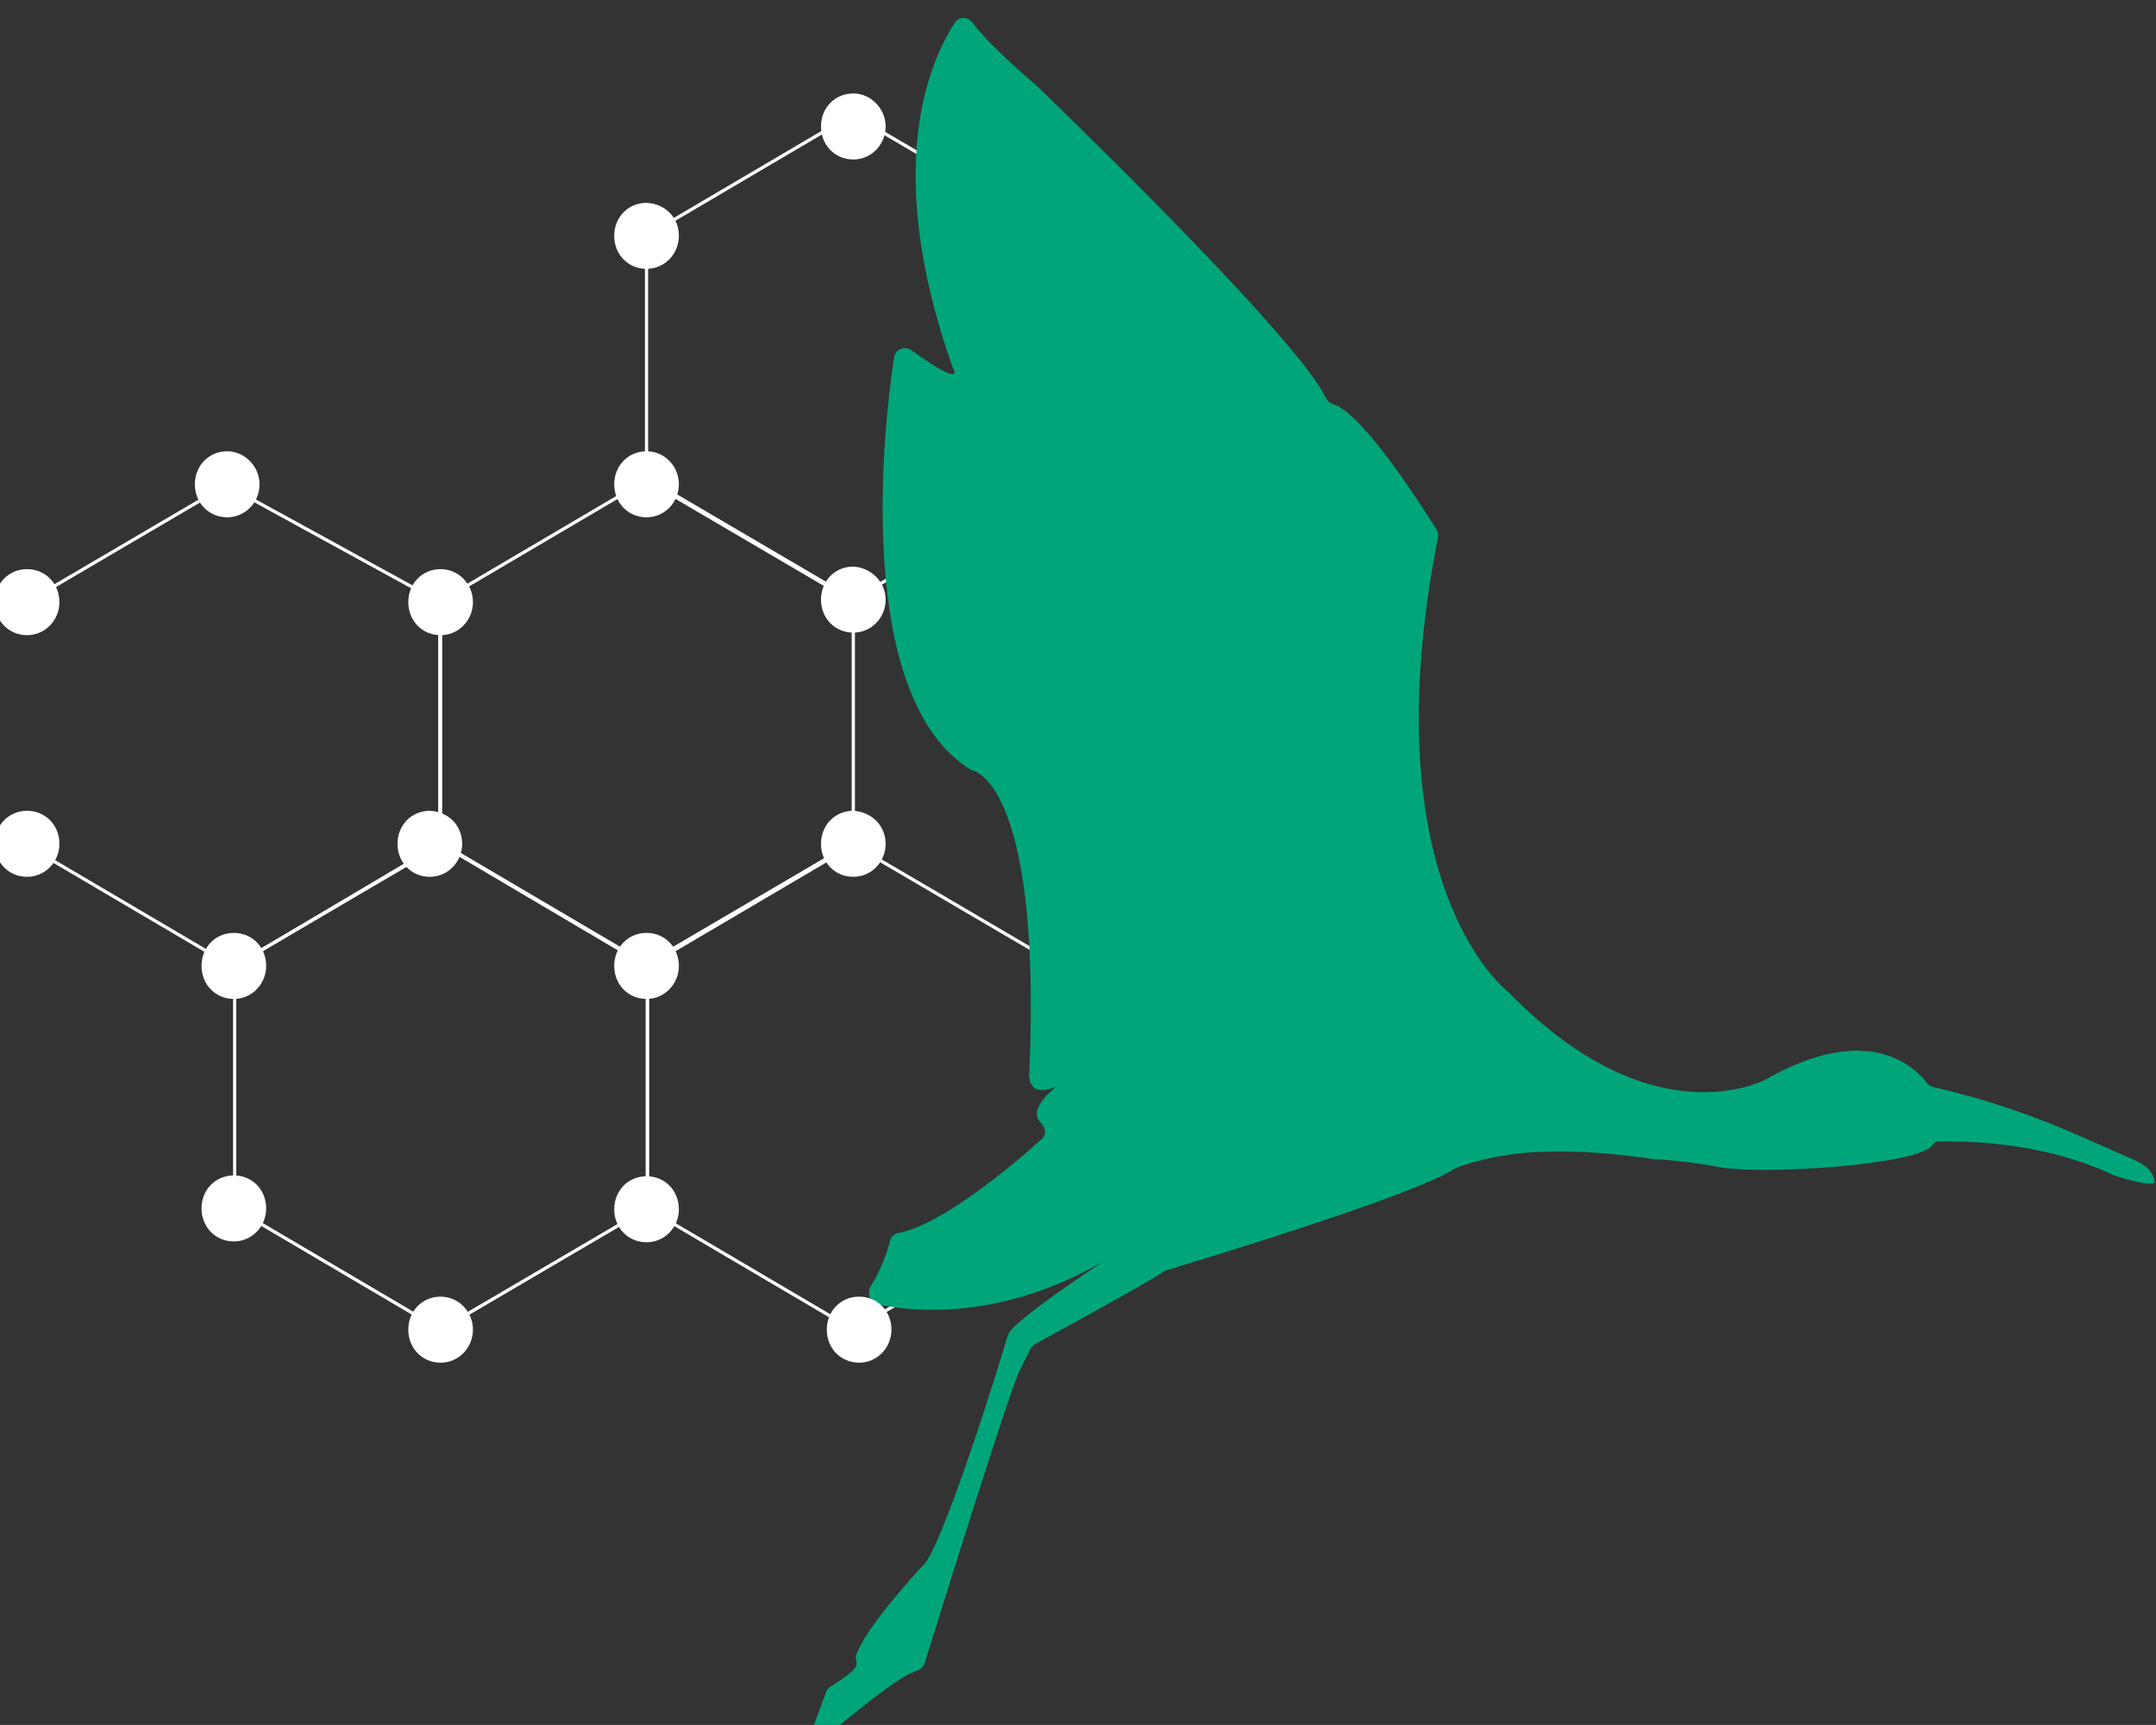 <?xml version="1.0" encoding="UTF-8" standalone="no"?>
<svg
   xmlns:dc="http://purl.org/dc/elements/1.1/"
   xmlns:cc="http://creativecommons.org/ns#"
   xmlns:rdf="http://www.w3.org/1999/02/22-rdf-syntax-ns#"
   xmlns:svg="http://www.w3.org/2000/svg"
   xmlns="http://www.w3.org/2000/svg"
   width="13.229mm"
   height="10.583mm"
   viewBox="0 0 13.229 10.583"
   version="1.1"
   id="svg5321">
  <rect x="0" y="0" width="13.229" height="10.583" fill="#333333" stroke="none"/>
  <defs
     id="defs5315">
    <clipPath
       id="clipPath18"
       clipPathUnits="userSpaceOnUse">
      <path
         id="path16"
         d="M 0,600 H 600 V 0 H 0 Z" />
    </clipPath>
    <clipPath
       id="clipPath30"
       clipPathUnits="userSpaceOnUse">
      <path
         id="path28"
         d="M 0,600 H 600 V 0 H 0 Z" />
    </clipPath>
    <clipPath
       id="clipPath2693"
       clipPathUnits="userSpaceOnUse">
      <path
         id="path2691"
         d="M 0,70.866 H 70.866 V 0 H 0 Z" />
    </clipPath>
    <clipPath
       id="clipPath2853"
       clipPathUnits="userSpaceOnUse">
      <path
         id="path2851"
         d="M 0,70.866 H 70.866 V 0 H 0 Z" />
    </clipPath>
  </defs>
  <g
     id="layer1"
     transform="matrix(0.476,0,0,0.486,-24.469,-61.151)">
    <g
       transform="matrix(0.24,0,0,0.24,93.241,22.424)"
       id="g2516">
      <g
         transform="matrix(0.446,0,0,0.446,-178.747,415.19)"
         id="g2220">
        <g
           id="g2222">
          <g
             id="g2224">
            <g
               id="id3">
              <rect
                 style="fill:none"
                 id="rect2227"
                 x="87.4"
                 y="134.1"
                 width="50.6"
                 height="58.3" />
              <path
                 style="fill:none;stroke:#ffffff;stroke-width:0.387"
                 id="path2229"
                 d="M 137.6,177.6 112.7,191.9 87.9,177.6 V 149 l 24.8,-14.3 24.9,14.3 z" />
            </g>
          </g>
          <g
             id="g2231">
            <g
               id="id4">
              <rect
                 style="fill:none"
                 id="rect2234"
                 x="62.5"
                 y="91.1"
                 width="50.6"
                 height="58.3" />
              <path
                 style="fill:none;stroke:#ffffff;stroke-width:0.387"
                 id="path2236"
                 d="M 112.7,134.5 87.8,148.8 63,134.5 V 106 L 87.8,91.7 112.7,106 Z" />
            </g>
          </g>
          <g
             id="g2238">
            <g
               id="id5">
              <rect
                 style="fill:none"
                 id="rect2241"
                 x="37.7"
                 y="134.1"
                 width="50.6"
                 height="58.3" />
              <path
                 style="fill:none;stroke:#ffffff;stroke-width:0.387"
                 id="path2243"
                 d="M 87.9,177.6 63,191.9 38.2,177.6 V 149 L 63,134.6 87.9,149 Z" />
            </g>
          </g>
          <g
             id="g2245">
            <g
               id="id6">
              <rect
                 style="fill:none"
                 id="rect2248"
                 x="87.4"
                 y="48.1"
                 width="50.6"
                 height="58.3" />
              <path
                 style="fill:none;stroke:#ffffff;stroke-width:0.387"
                 id="path2250"
                 d="M 137.6,91.5 112.7,105.8 87.8,91.5 V 62.9 l 24.8,-14.3 24.9,14.3 z" />
            </g>
          </g>
          <g
             id="g2252">
            <g
               id="id7">
              <rect
                 style="fill:none"
                 id="rect2255"
                 x="107.2"
                 y="37.3"
                 width="162.4"
                 height="203.6" />
              <path
                 style="fill:#00a67a"
                 id="path2257"
                 d="m 265.6,171.3 c -5.2,-2.2 -12.1,-5.6 -22.8,-8 -0.3,-0.1 -0.6,-0.2 -0.8,-0.5 -1.2,-1.5 -6.5,-7.2 -18.5,-0.9 -0.1,0 -0.1,0.1 -0.2,0.1 -1.1,0.8 -14.5,7.4 -31.7,-9.9 0,0 -16.8,-12.3 -8.5,-53.6 0.1,-0.3 0,-0.7 -0.2,-1 -1.5,-2.4 -8.8,-13.6 -12.3,-14.7 -0.4,-0.1 -0.8,-0.4 -1,-0.8 -0.9,-2 -6.2,-9.6 -34.7,-36.7 0,0 0,0 -0.1,-0.1 -0.5,-0.4 -5.7,-4.7 -7.7,-7.4 -0.6,-0.8 -1.7,-0.8 -2.2,0 -3.1,4.7 -8.7,17.3 -0.2,40.7 0,0 1.7,2.6 -5,-2.1 -0.8,-0.6 -2,-0.1 -2.1,0.9 -1.4,8.9 -4.7,40.2 9.3,48.6 0,0 8.5,0.8 7,35.6 0,0 -0.5,3.3 3.3,1.7 0,0 -3.7,2.7 -1.9,4.3 0.6,0.6 0.7,1.5 0,2 -3.4,3 -12,10.1 -17.2,11 -0.5,0.1 -0.9,0.5 -1,1 -0.3,1.2 -1,3.2 -2.3,5.3 -0.5,0.8 -0.1,1.9 0.8,2.1 4.8,1 17.4,2.3 32,-8.1 0,0 -14.3,8.9 -16.1,11.4 -0.1,0.1 -0.1,0.2 -0.2,0.4 -0.7,2.4 -8.1,25.9 -10.4,27.3 0,0 -5.3,5.6 -7.2,9 -0.2,0.4 -0.8,1.4 -0.7,1.8 0.2,0.8 0.4,1.2 -2.9,3.2 -0.3,0.2 -0.6,0.4 -0.7,0.8 l -2.3,6.1 c 0,0.3 0.4,0.6 0.6,0.4 2.4,-1.8 10.1,-8.4 12.7,-9.1 0.4,-0.1 0.8,-0.5 0.9,-0.9 1.6,-5.1 10.1,-31.7 11.3,-34.2 0.8,-1.6 1.2,-2.4 1.4,-2.8 0.1,-0.2 0.3,-0.4 0.6,-0.6 2.2,-1.2 13.5,-7.2 15.4,-8.5 0.1,-0.1 0.2,-0.1 0.4,-0.2 2.6,-0.8 29.9,-8.8 34.7,-12 0.1,0 0.1,-0.1 0.2,-0.1 0.8,-0.3 5.1,-1.8 11,-1.9 3.9,-0.1 8,0.2 12.9,0.9 h 0.1 c 0.4,0 3.8,0.2 7.5,0.9 5.2,1 23.9,-0.2 25.8,-2.5 0.2,-0.3 0.5,-0.5 0.8,-0.5 2.5,0 11.9,-0.2 20.9,3.9 1.2,0.5 5.4,1.6 5.1,0.8 -0.3,-1.7 -1.9,-2.3 -3.8,-3.1 z" />
            </g>
          </g>
          <g
             id="g2259">
            <g
               id="id8">
              <rect
                 style="fill:none"
                 id="rect2262"
                 x="13"
                 y="91.7"
                 width="50.4"
                 height="57.8" />
              <path
                 style="fill:none;stroke:#ffffff;stroke-width:0.387"
                 id="path2264"
                 d="m 13.2,106.1 24,-13.8 25.7,13.8 v 28.7 L 38,149.1 13.2,134.8" />
            </g>
          </g>
          <g
             id="g2266">
            <g
               id="id9">
              <rect
                 style="fill:none"
                 id="rect2269"
                 x="83.8"
                 y="88.1"
                 width="8.3"
                 height="8.3" />
              <path
                 style="fill:#ffffff"
                 id="path2271"
                 d="m 91.5,92.2 c 0,2 -1.6,3.7 -3.7,3.7 -2.1,0 -3.7,-1.6 -3.7,-3.7 0,-2.1 1.6,-3.7 3.7,-3.7 2.1,0 3.7,1.7 3.7,3.7 z" />
              <path
                 style="fill:none;stroke:#ffffff;stroke-width:0.387"
                 id="path2273"
                 d="m 91.5,92.2 c 0,2 -1.6,3.7 -3.7,3.7 -2.1,0 -3.7,-1.6 -3.7,-3.7 0,-2.1 1.6,-3.7 3.7,-3.7 2.1,0 3.7,1.7 3.7,3.7 z" />
            </g>
          </g>
          <g
             id="g2275">
            <g
               id="id10">
              <rect
                 style="fill:none"
                 id="rect2278"
                 x="108.6"
                 y="130.6"
                 width="8.3"
                 height="8.3" />
              <path
                 style="fill:#ffffff"
                 id="path2280"
                 d="m 116.4,134.6 c 0,2 -1.6,3.7 -3.7,3.7 -2.1,0 -3.7,-1.6 -3.7,-3.7 0,-2.1 1.6,-3.7 3.7,-3.7 2,0.1 3.7,1.6 3.7,3.7 z" />
              <path
                 style="fill:none;stroke:#ffffff;stroke-width:0.387"
                 id="path2282"
                 d="m 116.4,134.6 c 0,2 -1.6,3.7 -3.7,3.7 -2.1,0 -3.7,-1.6 -3.7,-3.7 0,-2.1 1.6,-3.7 3.7,-3.7 2,0.1 3.7,1.6 3.7,3.7 z" />
            </g>
          </g>
          <g
             id="g2284">
            <g
               id="id11">
              <rect
                 style="fill:none"
                 id="rect2287"
                 x="108.6"
                 y="45.9"
                 width="8.3"
                 height="8.3" />
              <path
                 style="fill:#ffffff"
                 id="path2289"
                 d="m 116.4,50 c 0,2 -1.6,3.7 -3.7,3.7 -2.1,0 -3.7,-1.6 -3.7,-3.7 0,-2.1 1.6,-3.7 3.7,-3.7 2,0 3.7,1.7 3.7,3.7 z" />
              <path
                 style="fill:none;stroke:#ffffff;stroke-width:0.387"
                 id="path2291"
                 d="m 116.4,50 c 0,2 -1.6,3.7 -3.7,3.7 -2.1,0 -3.7,-1.6 -3.7,-3.7 0,-2.1 1.6,-3.7 3.7,-3.7 2,0 3.7,1.7 3.7,3.7 z" />
            </g>
          </g>
          <g
             id="g2293">
            <g
               id="id12">
              <rect
                 style="fill:none"
                 id="rect2296"
                 x="59"
                 y="102"
                 width="8.3"
                 height="8.3" />
              <path
                 style="fill:#ffffff"
                 id="path2298"
                 d="m 66.7,106.1 c 0,2 -1.6,3.7 -3.7,3.7 -2.1,0 -3.7,-1.6 -3.7,-3.7 0,-2.1 1.6,-3.7 3.7,-3.7 2,0 3.7,1.6 3.7,3.7 z" />
              <path
                 style="fill:none;stroke:#ffffff;stroke-width:0.387"
                 id="path2300"
                 d="m 66.7,106.1 c 0,2 -1.6,3.7 -3.7,3.7 -2.1,0 -3.7,-1.6 -3.7,-3.7 0,-2.1 1.6,-3.7 3.7,-3.7 2,0 3.7,1.6 3.7,3.7 z" />
            </g>
          </g>
          <g
             id="g2302">
            <g
               id="id13">
              <rect
                 style="fill:none"
                 id="rect2305-4"
                 x="83.8"
                 y="144.8"
                 width="8.3"
                 height="8.3" />
              <path
                 style="fill:#ffffff"
                 id="path2307"
                 d="m 91.5,149 c 0,2 -1.6,3.7 -3.7,3.7 -2.1,0 -3.7,-1.6 -3.7,-3.7 0,-2.1 1.6,-3.7 3.7,-3.7 2.1,0 3.7,1.6 3.7,3.7 z" />
              <path
                 style="fill:none;stroke:#ffffff;stroke-width:0.387"
                 id="path2309"
                 d="m 91.5,149 c 0,2 -1.6,3.7 -3.7,3.7 -2.1,0 -3.7,-1.6 -3.7,-3.7 0,-2.1 1.6,-3.7 3.7,-3.7 2.1,0 3.7,1.6 3.7,3.7 z" />
            </g>
          </g>
          <g
             id="g2311">
            <g
               id="id14">
              <rect
                 style="fill:none"
                 id="rect2314"
                 x="57.7"
                 y="130.6"
                 width="8.3"
                 height="8.3" />
              <path
                 style="fill:#ffffff"
                 id="path2316"
                 d="m 65.4,134.6 c 0,2 -1.6,3.7 -3.7,3.7 -2.1,0 -3.7,-1.6 -3.7,-3.7 0,-2.1 1.6,-3.7 3.7,-3.7 2.1,0.1 3.7,1.6 3.7,3.7 z" />
              <path
                 style="fill:none;stroke:#ffffff;stroke-width:0.387"
                 id="path2318"
                 d="m 65.4,134.6 c 0,2 -1.6,3.7 -3.7,3.7 -2.1,0 -3.7,-1.6 -3.7,-3.7 0,-2.1 1.6,-3.7 3.7,-3.7 2.1,0.1 3.7,1.6 3.7,3.7 z" />
            </g>
          </g>
          <g
             id="g2320">
            <g
               id="id15">
              <rect
                 style="fill:none"
                 id="rect2323"
                 x="34.1"
                 y="144.8"
                 width="8.3"
                 height="8.3" />
              <path
                 style="fill:#ffffff"
                 id="path2325"
                 d="m 41.8,149 c 0,2 -1.6,3.7 -3.7,3.7 -2.1,0 -3.7,-1.6 -3.7,-3.7 0,-2.1 1.6,-3.7 3.7,-3.7 2.1,0 3.7,1.6 3.7,3.7 z" />
              <path
                 style="fill:none;stroke:#ffffff;stroke-width:0.387"
                 id="path2327"
                 d="m 41.8,149 c 0,2 -1.6,3.7 -3.7,3.7 -2.1,0 -3.7,-1.6 -3.7,-3.7 0,-2.1 1.6,-3.7 3.7,-3.7 2.1,0 3.7,1.6 3.7,3.7 z" />
            </g>
          </g>
          <g
             id="g2329">
            <g
               id="id16">
              <rect
                 style="fill:none"
                 id="rect2332"
                 x="9.2"
                 y="130.6"
                 width="8.3"
                 height="8.3" />
              <path
                 style="fill:#ffffff"
                 id="path2334"
                 d="m 16.9,134.6 c 0,2 -1.6,3.7 -3.7,3.7 -2.1,0 -3.7,-1.6 -3.7,-3.7 0,-2.1 1.6,-3.7 3.7,-3.7 2.1,0 3.7,1.6 3.7,3.7 z" />
              <path
                 style="fill:none;stroke:#ffffff;stroke-width:0.387"
                 id="path2336"
                 d="m 16.9,134.6 c 0,2 -1.6,3.7 -3.7,3.7 -2.1,0 -3.7,-1.6 -3.7,-3.7 0,-2.1 1.6,-3.7 3.7,-3.7 2.1,0 3.7,1.6 3.7,3.7 z" />
            </g>
          </g>
          <g
             id="g2338">
            <g
               id="id17">
              <rect
                 style="fill:none"
                 id="rect2341"
                 x="9.2"
                 y="102"
                 width="8.3"
                 height="8.3" />
              <path
                 style="fill:#ffffff"
                 id="path2343"
                 d="m 16.9,106.1 c 0,2 -1.6,3.7 -3.7,3.7 -2.1,0 -3.7,-1.6 -3.7,-3.7 0,-2.1 1.6,-3.7 3.7,-3.7 2.1,0 3.7,1.6 3.7,3.7 z" />
              <path
                 style="fill:none;stroke:#ffffff;stroke-width:0.387"
                 id="path2345"
                 d="m 16.9,106.1 c 0,2 -1.6,3.7 -3.7,3.7 -2.1,0 -3.7,-1.6 -3.7,-3.7 0,-2.1 1.6,-3.7 3.7,-3.7 2.1,0 3.7,1.6 3.7,3.7 z" />
            </g>
          </g>
          <g
             id="g2347-5">
            <g
               id="id18">
              <rect
                 style="fill:none"
                 id="rect2350"
                 x="108.6"
                 y="101.7"
                 width="8.3"
                 height="8.3" />
              <path
                 style="fill:#ffffff"
                 id="path2352"
                 d="m 116.4,105.8 c 0,2 -1.6,3.7 -3.7,3.7 -2.1,0 -3.7,-1.6 -3.7,-3.7 0,-2.1 1.6,-3.7 3.7,-3.7 2,0.1 3.7,1.7 3.7,3.7 z" />
              <path
                 style="fill:none;stroke:#ffffff;stroke-width:0.387"
                 id="path2354"
                 d="m 116.4,105.8 c 0,2 -1.6,3.7 -3.7,3.7 -2.1,0 -3.7,-1.6 -3.7,-3.7 0,-2.1 1.6,-3.7 3.7,-3.7 2,0.1 3.7,1.7 3.7,3.7 z" />
            </g>
          </g>
          <g
             id="g2356">
            <g
               id="id19">
              <rect
                 style="fill:none"
                 id="rect2359"
                 x="33.3"
                 y="88.1"
                 width="8.3"
                 height="8.3" />
              <path
                 style="fill:#ffffff"
                 id="path2361"
                 d="m 41,92.2 c 0,2 -1.6,3.7 -3.7,3.7 -2.1,0 -3.7,-1.6 -3.7,-3.7 0,-2.1 1.6,-3.7 3.7,-3.7 2,0 3.7,1.7 3.7,3.7 z" />
              <path
                 style="fill:none;stroke:#ffffff;stroke-width:0.387"
                 id="path2363"
                 d="m 41,92.2 c 0,2 -1.6,3.7 -3.7,3.7 -2.1,0 -3.7,-1.6 -3.7,-3.7 0,-2.1 1.6,-3.7 3.7,-3.7 2,0 3.7,1.7 3.7,3.7 z" />
            </g>
          </g>
          <g
             id="g2365">
            <g
               id="id20">
              <rect
                 style="fill:none"
                 id="rect2368"
                 x="83.8"
                 y="58.9"
                 width="8.3"
                 height="8.3" />
              <path
                 style="fill:#ffffff"
                 id="path2370"
                 d="m 91.5,62.9 c 0,2 -1.6,3.7 -3.7,3.7 -2.1,0 -3.7,-1.6 -3.7,-3.7 0,-2.1 1.6,-3.7 3.7,-3.7 2.1,0.1 3.7,1.6 3.7,3.7 z" />
              <path
                 style="fill:none;stroke:#ffffff;stroke-width:0.387"
                 id="path2372"
                 d="m 91.5,62.9 c 0,2 -1.6,3.7 -3.7,3.7 -2.1,0 -3.7,-1.6 -3.7,-3.7 0,-2.1 1.6,-3.7 3.7,-3.7 2.1,0.1 3.7,1.6 3.7,3.7 z" />
            </g>
          </g>
          <g
             id="g2374">
            <g
               id="id21">
              <rect
                 style="fill:none"
                 id="rect2377"
                 x="109.3"
                 y="187.7"
                 width="8.3"
                 height="8.3" />
              <path
                 style="fill:#ffffff"
                 id="path2379"
                 d="m 117.1,191.9 c 0,2 -1.6,3.7 -3.7,3.7 -2.1,0 -3.7,-1.6 -3.7,-3.7 0,-2.1 1.6,-3.7 3.7,-3.7 2.1,0 3.7,1.6 3.7,3.7 z" />
              <path
                 style="fill:none;stroke:#ffffff;stroke-width:0.387"
                 id="path2381"
                 d="m 117.1,191.9 c 0,2 -1.6,3.7 -3.7,3.7 -2.1,0 -3.7,-1.6 -3.7,-3.7 0,-2.1 1.6,-3.7 3.7,-3.7 2.1,0 3.7,1.6 3.7,3.7 z" />
            </g>
          </g>
          <g
             id="g2383">
            <g
               id="id22">
              <rect
                 style="fill:none"
                 id="rect2386"
                 x="34.1"
                 y="173.5"
                 width="8.3"
                 height="8.3" />
              <path
                 style="fill:#ffffff"
                 id="path2388"
                 d="m 41.8,177.6 c 0,2 -1.6,3.7 -3.7,3.7 -2.1,0 -3.7,-1.6 -3.7,-3.7 0,-2.1 1.6,-3.7 3.7,-3.7 2.1,0 3.7,1.6 3.7,3.7 z" />
              <path
                 style="fill:none;stroke:#ffffff;stroke-width:0.387"
                 id="path2390"
                 d="m 41.8,177.6 c 0,2 -1.6,3.7 -3.7,3.7 -2.1,0 -3.7,-1.6 -3.7,-3.7 0,-2.1 1.6,-3.7 3.7,-3.7 2.1,0 3.7,1.6 3.7,3.7 z" />
            </g>
          </g>
          <g
             id="g2392">
            <g
               id="id23">
              <rect
                 style="fill:none"
                 id="rect2395"
                 x="59"
                 y="187.7"
                 width="8.3"
                 height="8.3" />
              <path
                 style="fill:#ffffff"
                 id="path2397"
                 d="m 66.7,191.9 c 0,2 -1.6,3.7 -3.7,3.7 -2.1,0 -3.7,-1.6 -3.7,-3.7 0,-2.1 1.6,-3.7 3.7,-3.7 2,0 3.7,1.6 3.7,3.7 z" />
              <path
                 style="fill:none;stroke:#ffffff;stroke-width:0.387"
                 id="path2399"
                 d="m 66.7,191.9 c 0,2 -1.6,3.7 -3.7,3.7 -2.1,0 -3.7,-1.6 -3.7,-3.7 0,-2.1 1.6,-3.7 3.7,-3.7 2,0 3.7,1.6 3.7,3.7 z" />
            </g>
          </g>
          <g
             id="g2401">
            <g
               id="id24">
              <rect
                 style="fill:none"
                 id="rect2404"
                 x="83.8"
                 y="173.6"
                 width="8.3"
                 height="8.3" />
              <path
                 style="fill:#ffffff"
                 id="path2406"
                 d="m 91.5,177.7 c 0,2 -1.6,3.7 -3.7,3.7 -2.1,0 -3.7,-1.6 -3.7,-3.7 0,-2.1 1.6,-3.7 3.7,-3.7 2.1,0 3.7,1.6 3.7,3.7 z" />
              <path
                 style="fill:none;stroke:#ffffff;stroke-width:0.387"
                 id="path2408"
                 d="m 91.5,177.7 c 0,2 -1.6,3.7 -3.7,3.7 -2.1,0 -3.7,-1.6 -3.7,-3.7 0,-2.1 1.6,-3.7 3.7,-3.7 2.1,0 3.7,1.6 3.7,3.7 z" />
            </g>
          </g>
        </g>
      </g>
    </g>
  </g>
</svg>
